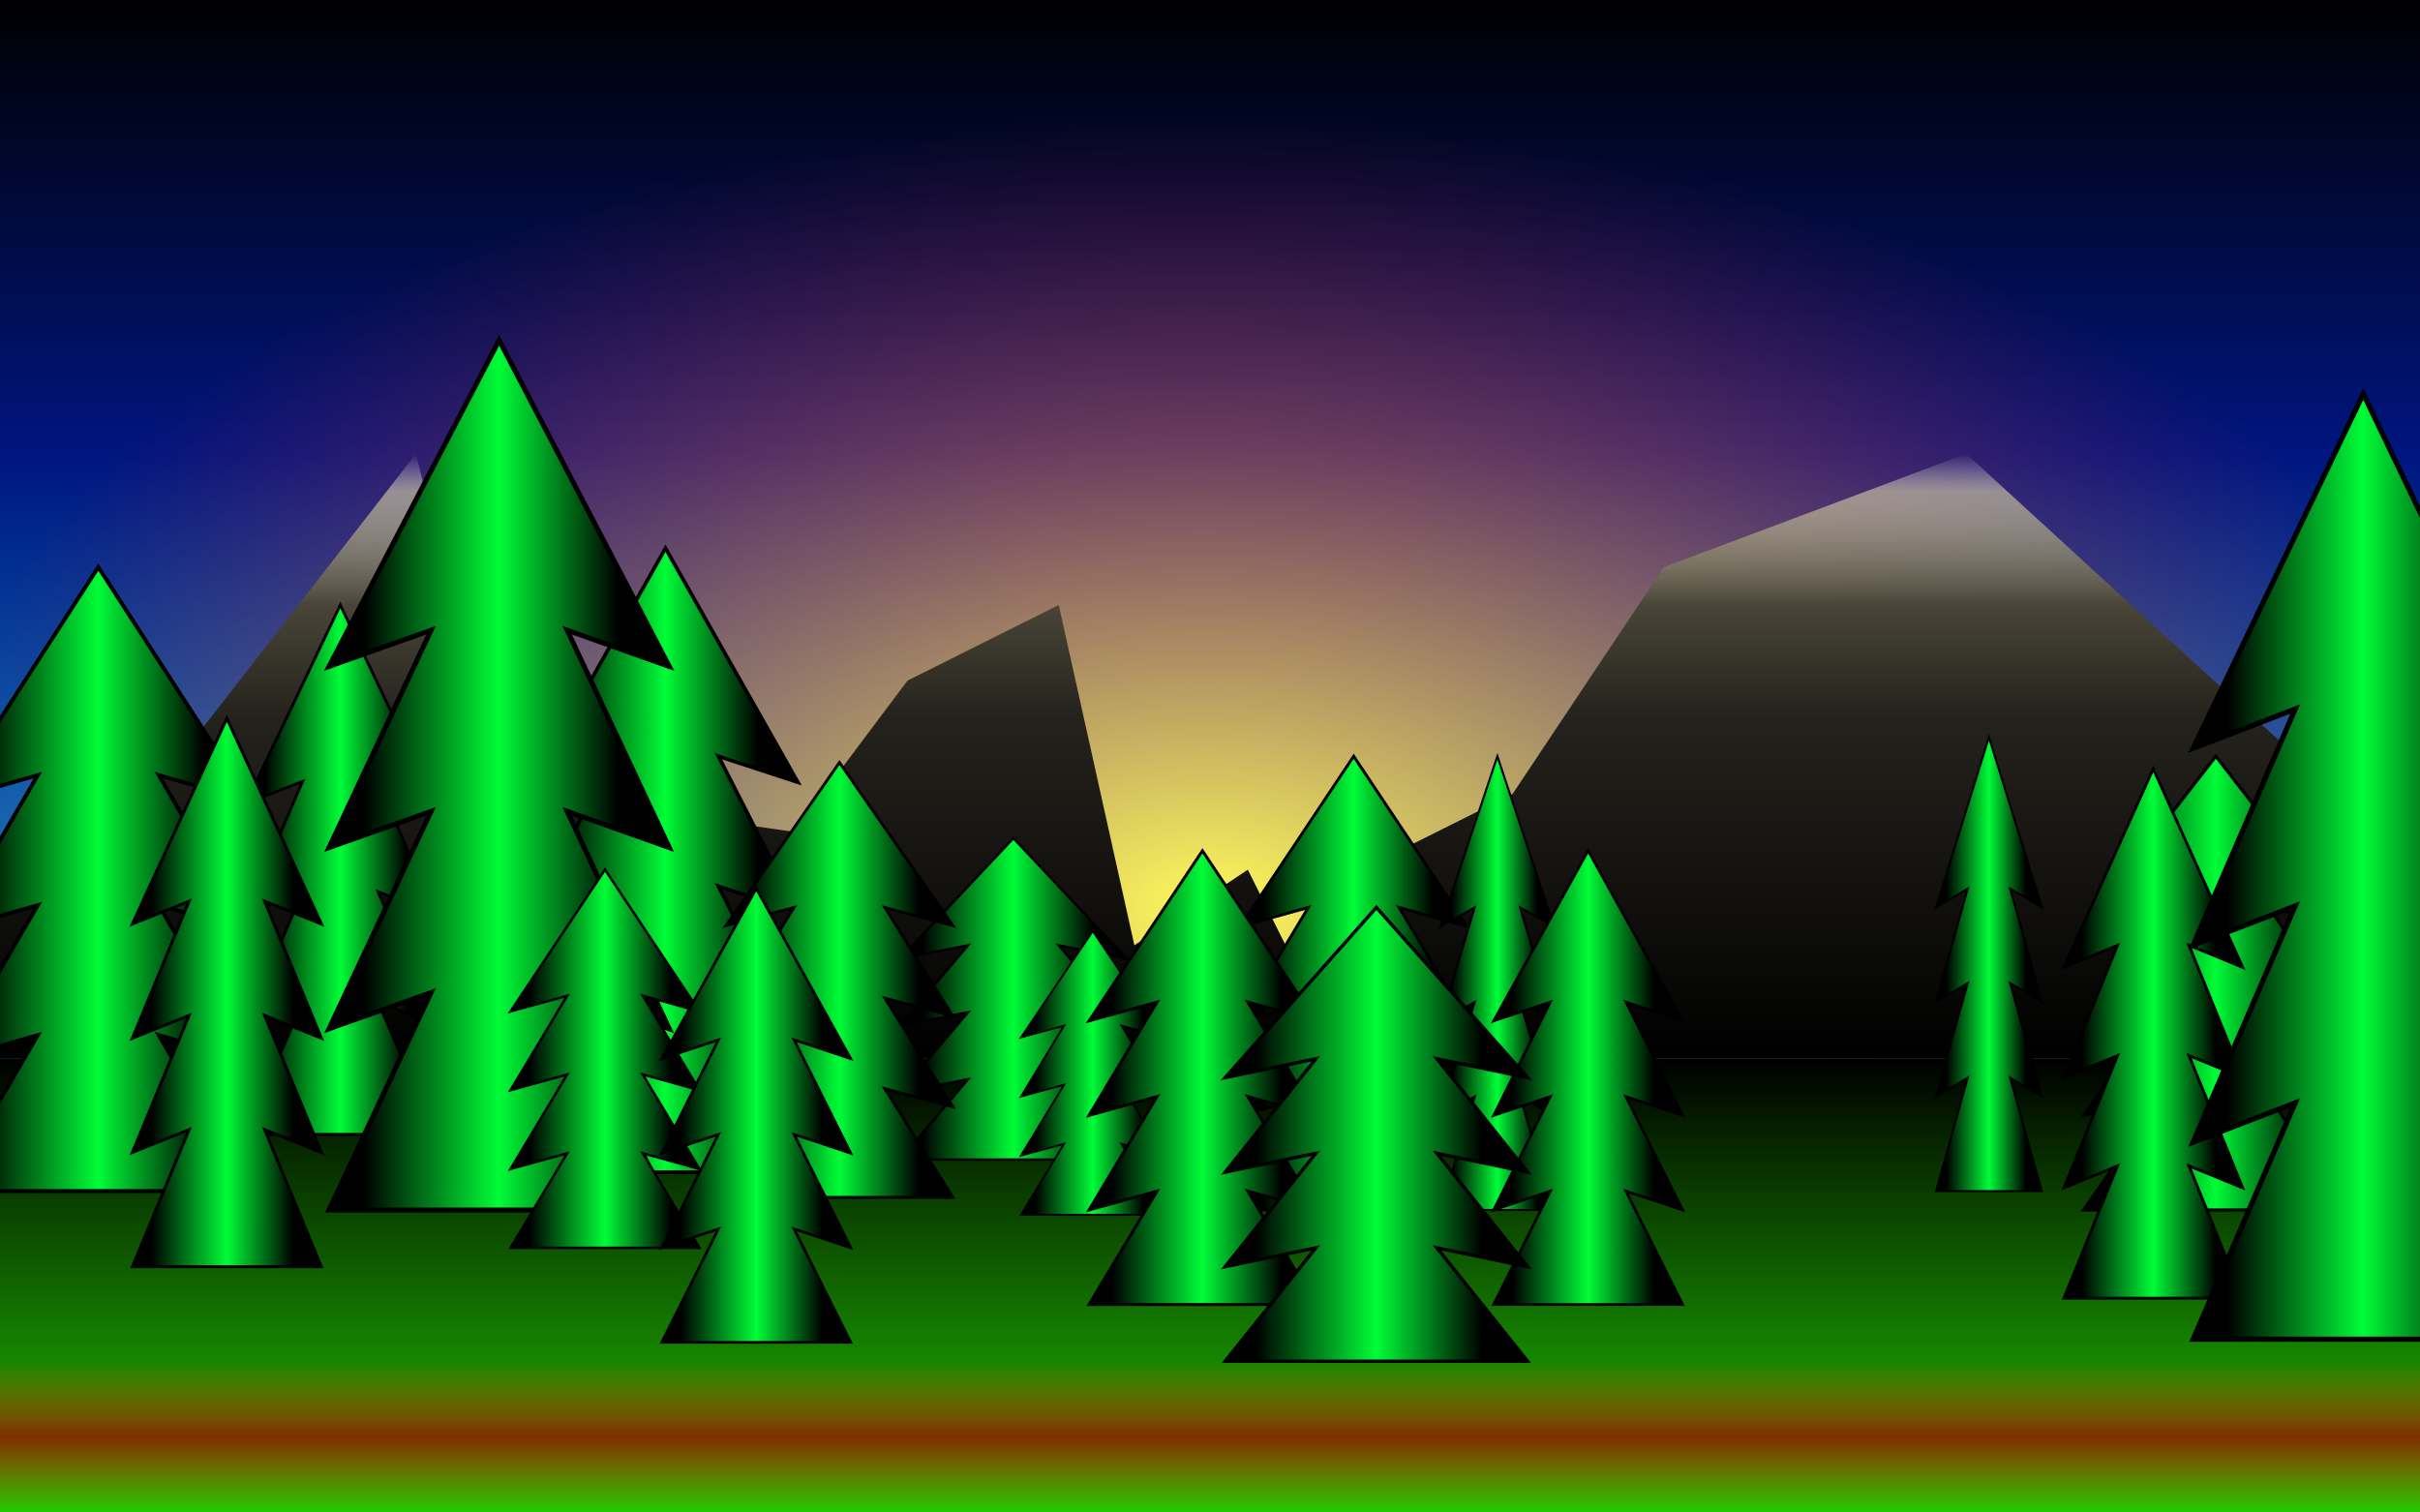 <?xml version="1.0" encoding="UTF-8" standalone="no"?>
<!-- Created with Inkscape (http://www.inkscape.org/) -->

<svg
   xmlns:dc="http://purl.org/dc/elements/1.1/"
   xmlns:cc="http://creativecommons.org/ns#"
   xmlns:rdf="http://www.w3.org/1999/02/22-rdf-syntax-ns#"
   xmlns:svg="http://www.w3.org/2000/svg"
   xmlns="http://www.w3.org/2000/svg"
   xmlns:xlink="http://www.w3.org/1999/xlink"
   xmlns:sodipodi="http://sodipodi.sourceforge.net/DTD/sodipodi-0.dtd"
   xmlns:inkscape="http://www.inkscape.org/namespaces/inkscape"
   width="640"
   height="400"
   id="svg2"
   version="1.1"
   inkscape:version="0.48.5 r10040"
   sodipodi:docname="drawing.svg">
  <rect width="100%" height="100%" fill="#808080" stroke="none"/>
  <defs
     id="defs4">
    <linearGradient
       id="linearGradient4220">
      <stop
         style="stop-color:#c34b00;stop-opacity:0;"
         offset="0"
         id="stop4222" />
      <stop
         id="stop4228"
         offset="0.5"
         style="stop-color:#7c3000;stop-opacity:1;" />
      <stop
         style="stop-color:#c34b00;stop-opacity:0;"
         offset="1"
         id="stop4224" />
    </linearGradient>
    <linearGradient
       id="linearGradient3823">
      <stop
         style="stop-color:#000000;stop-opacity:1;"
         offset="0"
         id="stop3825" />
      <stop
         id="stop3831"
         offset="0.533"
         style="stop-color:#00fd37;stop-opacity:1;" />
      <stop
         style="stop-color:#000000;stop-opacity:1;"
         offset="1"
         id="stop3827" />
    </linearGradient>
    <linearGradient
       id="linearGradient3803">
      <stop
         style="stop-color:#000000;stop-opacity:1;"
         offset="0"
         id="stop3805" />
      <stop
         id="stop3819"
         offset="0.562"
         style="stop-color:#24221c;stop-opacity:1;" />
      <stop
         id="stop3817"
         offset="0.75"
         style="stop-color:#494538;stop-opacity:1;" />
      <stop
         id="stop3815"
         offset="0.938"
         style="stop-color:#d8d2aa;stop-opacity:0.613;" />
      <stop
         style="stop-color:#ffffff;stop-opacity:0;"
         offset="1"
         id="stop3807" />
    </linearGradient>
    <linearGradient
       id="linearGradient3793">
      <stop
         style="stop-color:#21ca00;stop-opacity:1;"
         offset="0"
         id="stop3795" />
      <stop
         style="stop-color:#000000;stop-opacity:1;"
         offset="1"
         id="stop3797" />
    </linearGradient>
    <linearGradient
       id="linearGradient3779">
      <stop
         style="stop-color:#fffb5a;stop-opacity:1;"
         offset="0"
         id="stop3781" />
      <stop
         style="stop-color:#ff1919;stop-opacity:0;"
         offset="1"
         id="stop3783" />
    </linearGradient>
    <linearGradient
       id="linearGradient3765">
      <stop
         style="stop-color:#ffffff;stop-opacity:1"
         offset="0"
         id="stop3767" />
      <stop
         id="stop3773"
         offset="0.2"
         style="stop-color:#00c0fe;stop-opacity:1;" />
      <stop
         style="stop-color:#00157f;stop-opacity:1;"
         offset="0.7"
         id="stop3775" />
      <stop
         style="stop-color:#000000;stop-opacity:1"
         offset="1"
         id="stop3769" />
    </linearGradient>
    <linearGradient
       inkscape:collect="always"
       xlink:href="#linearGradient3765"
       id="linearGradient3771"
       x1="300"
       y1="400"
       x2="300"
       y2="0"
       gradientUnits="userSpaceOnUse" />
    <radialGradient
       inkscape:collect="always"
       xlink:href="#linearGradient3779"
       id="radialGradient3787"
       cx="440"
       cy="135.732"
       fx="440"
       fy="135.732"
       r="140"
       gradientTransform="matrix(1.094,-6.4133037e-8,0.018,0.697,-43.709,31.338)"
       gradientUnits="userSpaceOnUse" />
    <linearGradient
       inkscape:collect="always"
       xlink:href="#linearGradient3793"
       id="linearGradient3799"
       x1="320"
       y1="400"
       x2="320"
       y2="280"
       gradientUnits="userSpaceOnUse" />
    <linearGradient
       inkscape:collect="always"
       xlink:href="#linearGradient3803"
       id="linearGradient3813"
       x1="320"
       y1="280"
       x2="320"
       y2="120"
       gradientUnits="userSpaceOnUse" />
    <linearGradient
       inkscape:collect="always"
       xlink:href="#linearGradient3823"
       id="linearGradient3835"
       x1="-190"
       y1="180"
       x2="-115"
       y2="180"
       gradientUnits="userSpaceOnUse" />
    <linearGradient
       inkscape:collect="always"
       xlink:href="#linearGradient3823-7"
       id="linearGradient3835-1"
       x1="-190"
       y1="180"
       x2="-115"
       y2="180"
       gradientUnits="userSpaceOnUse" />
    <linearGradient
       id="linearGradient3823-7">
      <stop
         style="stop-color:#000000;stop-opacity:1;"
         offset="0"
         id="stop3825-4" />
      <stop
         id="stop3831-0"
         offset="0.533"
         style="stop-color:#00fd37;stop-opacity:1;" />
      <stop
         style="stop-color:#000000;stop-opacity:1;"
         offset="1"
         id="stop3827-9" />
    </linearGradient>
    <linearGradient
       gradientTransform="matrix(0.5,0,0,1.167,165,672.362)"
       y2="180"
       x2="-115"
       y1="180"
       x1="-190"
       gradientUnits="userSpaceOnUse"
       id="linearGradient3872"
       xlink:href="#linearGradient3823-7"
       inkscape:collect="always" />
    <linearGradient
       inkscape:collect="always"
       xlink:href="#linearGradient3823-8"
       id="linearGradient3835-8"
       x1="-190"
       y1="180"
       x2="-115"
       y2="180"
       gradientUnits="userSpaceOnUse" />
    <linearGradient
       id="linearGradient3823-8">
      <stop
         style="stop-color:#000000;stop-opacity:1;"
         offset="0"
         id="stop3825-2" />
      <stop
         id="stop3831-4"
         offset="0.533"
         style="stop-color:#00fd37;stop-opacity:1;" />
      <stop
         style="stop-color:#000000;stop-opacity:1;"
         offset="1"
         id="stop3827-5" />
    </linearGradient>
    <linearGradient
       gradientTransform="matrix(0.8,0,0,1.375,146,637.362)"
       y2="180"
       x2="-115"
       y1="180"
       x1="-190"
       gradientUnits="userSpaceOnUse"
       id="linearGradient3872-5"
       xlink:href="#linearGradient3823-8"
       inkscape:collect="always" />
    <linearGradient
       inkscape:collect="always"
       xlink:href="#linearGradient3823-1"
       id="linearGradient3835-7"
       x1="-190"
       y1="180"
       x2="-115"
       y2="180"
       gradientUnits="userSpaceOnUse" />
    <linearGradient
       id="linearGradient3823-1">
      <stop
         style="stop-color:#000000;stop-opacity:1;"
         offset="0"
         id="stop3825-1" />
      <stop
         id="stop3831-5"
         offset="0.533"
         style="stop-color:#00fd37;stop-opacity:1;" />
      <stop
         style="stop-color:#000000;stop-opacity:1;"
         offset="1"
         id="stop3827-2" />
    </linearGradient>
    <linearGradient
       gradientTransform="matrix(0.5,0,0,1.208,135,697.362)"
       y2="180"
       x2="-115"
       y1="180"
       x1="-190"
       gradientUnits="userSpaceOnUse"
       id="linearGradient3872-7"
       xlink:href="#linearGradient3823-1"
       inkscape:collect="always" />
    <linearGradient
       inkscape:collect="always"
       xlink:href="#linearGradient3823-2"
       id="linearGradient3835-14"
       x1="-190"
       y1="180"
       x2="-115"
       y2="180"
       gradientUnits="userSpaceOnUse" />
    <linearGradient
       id="linearGradient3823-2">
      <stop
         style="stop-color:#000000;stop-opacity:1;"
         offset="0"
         id="stop3825-3" />
      <stop
         id="stop3831-2"
         offset="0.533"
         style="stop-color:#00fd37;stop-opacity:1;" />
      <stop
         style="stop-color:#000000;stop-opacity:1;"
         offset="1"
         id="stop3827-21" />
    </linearGradient>
    <linearGradient
       gradientTransform="matrix(0.5,0,0,0.833,235,782.362)"
       y2="180"
       x2="-115"
       y1="180"
       x1="-190"
       gradientUnits="userSpaceOnUse"
       id="linearGradient3872-6"
       xlink:href="#linearGradient3823-2"
       inkscape:collect="always" />
    <linearGradient
       inkscape:collect="always"
       xlink:href="#linearGradient3823-76"
       id="linearGradient3835-5"
       x1="-190"
       y1="180"
       x2="-115"
       y2="180"
       gradientUnits="userSpaceOnUse" />
    <linearGradient
       id="linearGradient3823-76">
      <stop
         style="stop-color:#000000;stop-opacity:1;"
         offset="0"
         id="stop3825-18" />
      <stop
         id="stop3831-9"
         offset="0.533"
         style="stop-color:#00fd37;stop-opacity:1;" />
      <stop
         style="stop-color:#000000;stop-opacity:1;"
         offset="1"
         id="stop3827-27" />
    </linearGradient>
    <linearGradient
       gradientTransform="matrix(0.9,0,0,1.917,267,512.362)"
       y2="180"
       x2="-115"
       y1="180"
       x1="-190"
       gradientUnits="userSpaceOnUse"
       id="linearGradient3872-9"
       xlink:href="#linearGradient3823-76"
       inkscape:collect="always" />
    <linearGradient
       inkscape:collect="always"
       xlink:href="#linearGradient3823"
       id="linearGradient3969"
       gradientUnits="userSpaceOnUse"
       x1="-190"
       y1="180"
       x2="-115"
       y2="180"
       gradientTransform="matrix(0.7,0,0,1.375,281,632.362)" />
    <linearGradient
       inkscape:collect="always"
       xlink:href="#linearGradient3823-3"
       id="linearGradient3835-4"
       x1="-190"
       y1="180"
       x2="-115"
       y2="180"
       gradientUnits="userSpaceOnUse" />
    <linearGradient
       id="linearGradient3823-3">
      <stop
         style="stop-color:#000000;stop-opacity:1;"
         offset="0"
         id="stop3825-12" />
      <stop
         id="stop3831-3"
         offset="0.533"
         style="stop-color:#00fd37;stop-opacity:1;" />
      <stop
         style="stop-color:#000000;stop-opacity:1;"
         offset="1"
         id="stop3827-3" />
    </linearGradient>
    <linearGradient
       gradientTransform="matrix(0.6,0,0,0.958,312,739.029)"
       y2="180"
       x2="-115"
       y1="180"
       x1="-190"
       gradientUnits="userSpaceOnUse"
       id="linearGradient3872-4"
       xlink:href="#linearGradient3823-3"
       inkscape:collect="always" />
    <linearGradient
       inkscape:collect="always"
       xlink:href="#linearGradient3823-87"
       id="linearGradient3835-3"
       x1="-190"
       y1="180"
       x2="-115"
       y2="180"
       gradientUnits="userSpaceOnUse" />
    <linearGradient
       id="linearGradient3823-87">
      <stop
         style="stop-color:#000000;stop-opacity:1;"
         offset="0"
         id="stop3825-42" />
      <stop
         id="stop3831-7"
         offset="0.533"
         style="stop-color:#00fd37;stop-opacity:1;" />
      <stop
         style="stop-color:#000000;stop-opacity:1;"
         offset="1"
         id="stop3827-7" />
    </linearGradient>
    <linearGradient
       gradientTransform="matrix(0.5,0,0,1,275,767.362)"
       y2="180"
       x2="-115"
       y1="180"
       x1="-190"
       gradientUnits="userSpaceOnUse"
       id="linearGradient3872-93"
       xlink:href="#linearGradient3823-87"
       inkscape:collect="always" />
    <linearGradient
       inkscape:collect="always"
       xlink:href="#linearGradient3823-5"
       id="linearGradient3835-86"
       x1="-190"
       y1="180"
       x2="-115"
       y2="180"
       gradientUnits="userSpaceOnUse" />
    <linearGradient
       id="linearGradient3823-5">
      <stop
         style="stop-color:#000000;stop-opacity:1;"
         offset="0"
         id="stop3825-0" />
      <stop
         id="stop3831-28"
         offset="0.533"
         style="stop-color:#00fd37;stop-opacity:1;" />
      <stop
         style="stop-color:#000000;stop-opacity:1;"
         offset="1"
         id="stop3827-6" />
    </linearGradient>
    <linearGradient
       gradientTransform="matrix(0.6,0,0,0.708,358,789.029)"
       y2="180"
       x2="-115"
       y1="180"
       x1="-190"
       gradientUnits="userSpaceOnUse"
       id="linearGradient3872-0"
       xlink:href="#linearGradient3823-5"
       inkscape:collect="always" />
    <linearGradient
       inkscape:collect="always"
       xlink:href="#linearGradient3823-6"
       id="linearGradient3835-48"
       x1="-190"
       y1="180"
       x2="-115"
       y2="180"
       gradientUnits="userSpaceOnUse" />
    <linearGradient
       id="linearGradient3823-6">
      <stop
         style="stop-color:#000000;stop-opacity:1;"
         offset="0"
         id="stop3825-5" />
      <stop
         id="stop3831-09"
         offset="0.533"
         style="stop-color:#00fd37;stop-opacity:1;" />
      <stop
         style="stop-color:#000000;stop-opacity:1;"
         offset="1"
         id="stop3827-0" />
    </linearGradient>
    <linearGradient
       gradientTransform="matrix(0.38,0,0,0.625,346,823.612)"
       y2="180"
       x2="-115"
       y1="180"
       x1="-190"
       gradientUnits="userSpaceOnUse"
       id="linearGradient3872-06"
       xlink:href="#linearGradient3823-6"
       inkscape:collect="always" />
    <linearGradient
       inkscape:collect="always"
       xlink:href="#linearGradient3823-34"
       id="linearGradient3835-89"
       x1="-190"
       y1="180"
       x2="-115"
       y2="180"
       gradientUnits="userSpaceOnUse" />
    <linearGradient
       id="linearGradient3823-34">
      <stop
         style="stop-color:#000000;stop-opacity:1;"
         offset="0"
         id="stop3825-46" />
      <stop
         id="stop3831-06"
         offset="0.533"
         style="stop-color:#00fd37;stop-opacity:1;" />
      <stop
         style="stop-color:#000000;stop-opacity:1;"
         offset="1"
         id="stop3827-61" />
    </linearGradient>
    <linearGradient
       gradientTransform="matrix(0.6,0,0,1,408,757.362)"
       y2="180"
       x2="-115"
       y1="180"
       x1="-190"
       gradientUnits="userSpaceOnUse"
       id="linearGradient3872-8"
       xlink:href="#linearGradient3823-34"
       inkscape:collect="always" />
    <linearGradient
       inkscape:collect="always"
       xlink:href="#linearGradient3823-37"
       id="linearGradient3835-6"
       x1="-190"
       y1="180"
       x2="-115"
       y2="180"
       gradientUnits="userSpaceOnUse" />
    <linearGradient
       id="linearGradient3823-37">
      <stop
         style="stop-color:#000000;stop-opacity:1;"
         offset="0"
         id="stop3825-8" />
      <stop
         id="stop3831-8"
         offset="0.533"
         style="stop-color:#00fd37;stop-opacity:1;" />
      <stop
         style="stop-color:#000000;stop-opacity:1;"
         offset="1"
         id="stop3827-29" />
    </linearGradient>
    <linearGradient
       gradientTransform="matrix(0.6,0,0,1,448,732.362)"
       y2="180"
       x2="-115"
       y1="180"
       x1="-190"
       gradientUnits="userSpaceOnUse"
       id="linearGradient3872-1"
       xlink:href="#linearGradient3823-37"
       inkscape:collect="always" />
    <linearGradient
       inkscape:collect="always"
       xlink:href="#linearGradient3823-84"
       id="linearGradient3835-59"
       x1="-190"
       y1="180"
       x2="-115"
       y2="180"
       gradientUnits="userSpaceOnUse" />
    <linearGradient
       id="linearGradient3823-84">
      <stop
         style="stop-color:#000000;stop-opacity:1;"
         offset="0"
         id="stop3825-07" />
      <stop
         id="stop3831-6"
         offset="0.533"
         style="stop-color:#00fd37;stop-opacity:1;" />
      <stop
         style="stop-color:#000000;stop-opacity:1;"
         offset="1"
         id="stop3827-36" />
    </linearGradient>
    <linearGradient
       gradientTransform="matrix(0.8,0,0,1,484,772.362)"
       y2="180"
       x2="-115"
       y1="180"
       x1="-190"
       gradientUnits="userSpaceOnUse"
       id="linearGradient3872-15"
       xlink:href="#linearGradient3823-84"
       inkscape:collect="always" />
    <linearGradient
       inkscape:collect="always"
       xlink:href="#linearGradient3823-9"
       id="linearGradient3835-0"
       x1="-190"
       y1="180"
       x2="-115"
       y2="180"
       gradientUnits="userSpaceOnUse" />
    <linearGradient
       id="linearGradient3823-9">
      <stop
         style="stop-color:#000000;stop-opacity:1;"
         offset="0"
         id="stop3825-7" />
      <stop
         id="stop3831-37"
         offset="0.533"
         style="stop-color:#00fd37;stop-opacity:1;" />
      <stop
         style="stop-color:#000000;stop-opacity:1;"
         offset="1"
         id="stop3827-26" />
    </linearGradient>
    <linearGradient
       gradientTransform="matrix(0.9,0,0,2.083,760,506.529)"
       y2="180"
       x2="-115"
       y1="180"
       x1="-190"
       gradientUnits="userSpaceOnUse"
       id="linearGradient3872-01"
       xlink:href="#linearGradient3823-9"
       inkscape:collect="always" />
    <linearGradient
       inkscape:collect="always"
       xlink:href="#linearGradient3823-4"
       id="linearGradient3835-75"
       x1="-190"
       y1="180"
       x2="-115"
       y2="180"
       gradientUnits="userSpaceOnUse" />
    <linearGradient
       id="linearGradient3823-4">
      <stop
         style="stop-color:#000000;stop-opacity:1;"
         offset="0"
         id="stop3825-120" />
      <stop
         id="stop3831-01"
         offset="0.533"
         style="stop-color:#00fd37;stop-opacity:1;" />
      <stop
         style="stop-color:#000000;stop-opacity:1;"
         offset="1"
         id="stop3827-4" />
    </linearGradient>
    <linearGradient
       gradientTransform="matrix(0.7,0,0,1,691,732.362)"
       y2="180"
       x2="-115"
       y1="180"
       x1="-190"
       gradientUnits="userSpaceOnUse"
       id="linearGradient3872-60"
       xlink:href="#linearGradient3823-4"
       inkscape:collect="always" />
    <linearGradient
       inkscape:collect="always"
       xlink:href="#linearGradient3823-77"
       id="linearGradient3835-17"
       x1="-190"
       y1="180"
       x2="-115"
       y2="180"
       gradientUnits="userSpaceOnUse" />
    <linearGradient
       id="linearGradient3823-77">
      <stop
         style="stop-color:#000000;stop-opacity:1;"
         offset="0"
         id="stop3825-73" />
      <stop
         id="stop3831-35"
         offset="0.533"
         style="stop-color:#00fd37;stop-opacity:1;" />
      <stop
         style="stop-color:#000000;stop-opacity:1;"
         offset="1"
         id="stop3827-99" />
    </linearGradient>
    <linearGradient
       gradientTransform="matrix(0.3,0,0,1,441,732.362)"
       y2="180"
       x2="-115"
       y1="180"
       x1="-190"
       gradientUnits="userSpaceOnUse"
       id="linearGradient3872-81"
       xlink:href="#linearGradient3823-77"
       inkscape:collect="always" />
    <linearGradient
       inkscape:collect="always"
       xlink:href="#linearGradient3823-0"
       id="linearGradient3835-66"
       x1="-190"
       y1="180"
       x2="-115"
       y2="180"
       gradientUnits="userSpaceOnUse" />
    <linearGradient
       id="linearGradient3823-0">
      <stop
         style="stop-color:#000000;stop-opacity:1;"
         offset="0"
         id="stop3825-38" />
      <stop
         id="stop3831-012"
         offset="0.533"
         style="stop-color:#00fd37;stop-opacity:1;" />
      <stop
         style="stop-color:#000000;stop-opacity:1;"
         offset="1"
         id="stop3827-50" />
    </linearGradient>
    <linearGradient
       gradientTransform="matrix(0.5,0,0,1,495,757.362)"
       y2="180"
       x2="-115"
       y1="180"
       x1="-190"
       gradientUnits="userSpaceOnUse"
       id="linearGradient3872-94"
       xlink:href="#linearGradient3823-0"
       inkscape:collect="always" />
    <linearGradient
       inkscape:collect="always"
       xlink:href="#linearGradient3823-12"
       id="linearGradient3835-35"
       x1="-190"
       y1="180"
       x2="-115"
       y2="180"
       gradientUnits="userSpaceOnUse" />
    <linearGradient
       id="linearGradient3823-12">
      <stop
         style="stop-color:#000000;stop-opacity:1;"
         offset="0"
         id="stop3825-01" />
      <stop
         id="stop3831-64"
         offset="0.533"
         style="stop-color:#00fd37;stop-opacity:1;" />
      <stop
         style="stop-color:#000000;stop-opacity:1;"
         offset="1"
         id="stop3827-06" />
    </linearGradient>
    <linearGradient
       gradientTransform="matrix(0.28,0,0,1,568,727.362)"
       y2="180"
       x2="-115"
       y1="180"
       x1="-190"
       gradientUnits="userSpaceOnUse"
       id="linearGradient3872-18"
       xlink:href="#linearGradient3823-12"
       inkscape:collect="always" />
    <linearGradient
       inkscape:collect="always"
       xlink:href="#linearGradient3823-14"
       id="linearGradient3835-84"
       x1="-190"
       y1="180"
       x2="-115"
       y2="180"
       gradientUnits="userSpaceOnUse" />
    <linearGradient
       id="linearGradient3823-14">
      <stop
         style="stop-color:#000000;stop-opacity:1;"
         offset="0"
         id="stop3825-39" />
      <stop
         id="stop3831-88"
         offset="0.533"
         style="stop-color:#00fd37;stop-opacity:1;" />
      <stop
         style="stop-color:#000000;stop-opacity:1;"
         offset="1"
         id="stop3827-08" />
    </linearGradient>
    <linearGradient
       gradientTransform="matrix(0.473,0,0,1.167,640.41,715.696)"
       y2="180"
       x2="-115"
       y1="180"
       x1="-190"
       gradientUnits="userSpaceOnUse"
       id="linearGradient3872-77"
       xlink:href="#linearGradient3823-14"
       inkscape:collect="always" />
    <linearGradient
       inkscape:collect="always"
       xlink:href="#linearGradient4220"
       id="linearGradient4226"
       x1="340"
       y1="400"
       x2="340"
       y2="360"
       gradientUnits="userSpaceOnUse" />
  </defs>
  <sodipodi:namedview
     id="base"
     pagecolor="#ffffff"
     bordercolor="#666666"
     borderopacity="1.0"
     inkscape:pageopacity="0.0"
     inkscape:pageshadow="2"
     inkscape:zoom="1.4"
     inkscape:cx="406.64935"
     inkscape:cy="150.58503"
     inkscape:document-units="px"
     inkscape:current-layer="layer1"
     showgrid="true"
     inkscape:window-width="1600"
     inkscape:window-height="878"
     inkscape:window-x="-8"
     inkscape:window-y="-8"
     inkscape:window-maximized="1">
    <inkscape:grid
       type="xygrid"
       id="grid2993"
       empspacing="5"
       visible="true"
       enabled="true"
       snapvisiblegridlinesonly="true" />
  </sodipodi:namedview>
  <g
     inkscape:label="Layer 1"
     inkscape:groupmode="layer"
     id="layer1"
     transform="translate(0,-652.362)">
    <rect
       style="fill:url(#linearGradient3771);fill-opacity:1;stroke:none"
       id="rect2995"
       width="640"
       height="400"
       x="0"
       y="0"
       transform="translate(0,652.362)" />
    <path
       sodipodi:type="arc"
       style="fill:url(#radialGradient3787);fill-opacity:1;stroke:none"
       id="path3777"
       sodipodi:cx="440"
       sodipodi:cy="105"
       sodipodi:rx="181.5625"
       sodipodi:ry="141.75"
       d="m 621.562,105 a 181.562,141.75 0 1 1 -363.125,0 181.562,141.75 0 1 1 363.125,0 z"
       transform="matrix(2.286,0,0,2.152,-685.714,621.436)" />
    <rect
       style="fill:url(#linearGradient3799);fill-opacity:1;stroke:none"
       id="rect3791"
       width="640"
       height="120"
       x="0"
       y="280"
       transform="translate(0,652.362)" />
    <path
       style="fill:url(#linearGradient3813);stroke:none;stroke-width:1px;stroke-linecap:butt;stroke-linejoin:miter;stroke-opacity:1;fill-opacity:1"
       d="m 0,280 640,0 0,-50 -120,-110 -80,30 -40,60 -40,20 -20,20 -10,-20 -30,20 -20,-90 -40,20 -30,40 -70,-10 -20,-50 -10,-40 -70,90 -40,20 z"
       id="path3801"
       inkscape:connector-curvature="0"
       transform="translate(0,652.362)" />
    <path
       id="path3821"
       style="fill:url(#linearGradient3969);fill-opacity:1;stroke:#000000;stroke-width:0.981px;stroke-linecap:butt;stroke-linejoin:miter;stroke-opacity:1"
       d="m 176,797.362 -35,61.875 21,-6.875 -21,41.25 21,-6.875 -21,41.25 21,-6.875 -21,41.25 70,0 -21,-41.25 21,6.875 -21,-41.25 21,6.875 -21,-41.25 21,6.875 z"
       inkscape:connector-curvature="0" />
    <path
       inkscape:connector-curvature="0"
       id="path3821-4"
       style="fill:url(#linearGradient3872);fill-opacity:1;stroke:#000000;stroke-width:0.764px;stroke-linecap:butt;stroke-linejoin:miter;stroke-opacity:1"
       d="m 90,812.362 -25,52.5 15,-5.833 -15,35 15,-5.833 -15,35 15,-5.833 -15,35 50,0 -15,-35 15,5.833 -15,-35 15,5.833 -15,-35 15,5.833 z" />
    <path
       inkscape:connector-curvature="0"
       id="path3821-1"
       style="fill:url(#linearGradient3872-5);fill-opacity:1;stroke:#000000;stroke-width:1.049px;stroke-linecap:butt;stroke-linejoin:miter;stroke-opacity:1"
       d="m 26,802.362 -40,61.875 24,-6.875 -24,41.25 24,-6.875 -24,41.25 24,-6.875 -24,41.25 80,0 -24,-41.25 24,6.875 -24,-41.25 24,6.875 -24,-41.25 24,6.875 z" />
    <path
       inkscape:connector-curvature="0"
       id="path3821-6"
       style="fill:url(#linearGradient3872-7);fill-opacity:1;stroke:#000000;stroke-width:0.777px;stroke-linecap:butt;stroke-linejoin:miter;stroke-opacity:1"
       d="m 60,842.362 -25,54.375 15,-6.042 -15,36.25 15,-6.042 -15,36.25 15,-6.042 -15,36.25 50,0 -15,-36.25 15,6.042 -15,-36.25 15,6.042 -15,-36.25 15,6.042 z" />
    <path
       inkscape:connector-curvature="0"
       id="path3821-5"
       style="fill:url(#linearGradient3872-9);fill-opacity:1;stroke:#000000;stroke-width:1.313px;stroke-linecap:butt;stroke-linejoin:miter;stroke-opacity:1"
       d="m 132,742.362 -45,86.25 27,-9.583 -27,57.5 27,-9.583 -27,57.5 27,-9.583 -27,57.5 90,0 -27,-57.5 27,9.583 -27,-57.5 27,9.583 -27,-57.5 27,9.583 z" />
    <path
       inkscape:connector-curvature="0"
       id="path3821-8"
       style="fill:url(#linearGradient3872-6);fill-opacity:1;stroke:#000000;stroke-width:0.645px;stroke-linecap:butt;stroke-linejoin:miter;stroke-opacity:1"
       d="m 160,882.362 -25,37.5 15,-4.167 -15,25 15,-4.167 -15,25 15,-4.167 -15,25 50,0 -15,-25 15,4.167 -15,-25 15,4.167 -15,-25 15,4.167 z" />
    <path
       inkscape:connector-curvature="0"
       id="path3821-2"
       style="fill:url(#linearGradient3872-0);fill-opacity:1;stroke:#000000;stroke-width:0.652px;stroke-linecap:butt;stroke-linejoin:miter;stroke-opacity:1"
       d="m 268,874.029 -30,31.875 18,-3.542 -18,21.25 18,-3.542 -18,21.25 18,-3.542 -18,21.25 60,0 -18,-21.25 18,3.542 -18,-21.25 18,3.542 -18,-21.25 18,3.542 z" />
    <path
       inkscape:connector-curvature="0"
       id="path3821-11"
       style="fill:url(#linearGradient3872-4);fill-opacity:1;stroke:#000000;stroke-width:0.758px;stroke-linecap:butt;stroke-linejoin:miter;stroke-opacity:1"
       d="m 222,854.029 -30,43.125 18,-4.792 -18,28.75 18,-4.792 -18,28.75 18,-4.792 -18,28.75 60,0 -18,-28.75 18,4.792 -18,-28.75 18,4.792 -18,-28.75 18,4.792 z" />
    <path
       inkscape:connector-curvature="0"
       id="path3821-19"
       style="fill:url(#linearGradient3872-93);fill-opacity:1;stroke:#000000;stroke-width:0.707px;stroke-linecap:butt;stroke-linejoin:miter;stroke-opacity:1"
       d="m 200,887.362 -25,45 15,-5 -15,30 15,-5 -15,30 15,-5 -15,30 50,0 -15,-30 15,5 -15,-30 15,5 -15,-30 15,5 z" />
    <path
       inkscape:connector-curvature="0"
       id="path3821-13"
       style="fill:url(#linearGradient3872-06);fill-opacity:1;stroke:#000000;stroke-width:0.487px;stroke-linecap:butt;stroke-linejoin:miter;stroke-opacity:1"
       d="m 289,898.612 -19,28.125 11.4,-3.125 -11.4,18.75 11.4,-3.125 -11.4,18.75 11.4,-3.125 -11.4,18.75 38,0 -11.4,-18.75 11.4,3.125 -11.4,-18.75 11.4,3.125 -11.4,-18.75 11.4,3.125 z" />
    <path
       inkscape:connector-curvature="0"
       id="path3821-3"
       style="fill:url(#linearGradient3872-1);fill-opacity:1;stroke:#000000;stroke-width:0.775px;stroke-linecap:butt;stroke-linejoin:miter;stroke-opacity:1"
       d="m 358,852.362 -30,45 18,-5 -18,30 18,-5 -18,30 18,-5 -18,30 60,0 -18,-30 18,5 -18,-30 18,5 -18,-30 18,5 z" />
    <path
       inkscape:connector-curvature="0"
       id="path3821-49"
       style="fill:url(#linearGradient3872-8);fill-opacity:1;stroke:#000000;stroke-width:0.775px;stroke-linecap:butt;stroke-linejoin:miter;stroke-opacity:1"
       d="m 318,877.362 -30,45 18,-5 -18,30 18,-5 -18,30 18,-5 -18,30 60,0 -18,-30 18,5 -18,-30 18,5 -18,-30 18,5 z" />
    <path
       inkscape:connector-curvature="0"
       id="path3821-82"
       style="fill:url(#linearGradient3872-81);fill-opacity:1;stroke:#000000;stroke-width:0.548px;stroke-linecap:butt;stroke-linejoin:miter;stroke-opacity:1"
       d="m 396,852.362 -15,45 9,-5 -9,30 9,-5 -9,30 9,-5 -9,30 30,0 -9,-30 9,5 -9,-30 9,5 -9,-30 9,5 z" />
    <path
       inkscape:connector-curvature="0"
       id="path3821-78"
       style="fill:url(#linearGradient3872-94);fill-opacity:1;stroke:#000000;stroke-width:0.707px;stroke-linecap:butt;stroke-linejoin:miter;stroke-opacity:1"
       d="m 420,877.362 -25,45 15,-5 -15,30 15,-5 -15,30 15,-5 -15,30 50,0 -15,-30 15,5 -15,-30 15,5 -15,-30 15,5 z" />
    <path
       inkscape:connector-curvature="0"
       id="path3821-42"
       style="fill:url(#linearGradient3872-15);fill-opacity:1;stroke:#000000;stroke-width:0.894px;stroke-linecap:butt;stroke-linejoin:miter;stroke-opacity:1"
       d="m 364,892.362 -40,45 24,-5 -24,30 24,-5 -24,30 24,-5 -24,30 80,0 -24,-30 24,5 -24,-30 24,5 -24,-30 24,5 z" />
    <path
       inkscape:connector-curvature="0"
       id="path3821-7"
       style="fill:url(#linearGradient3872-60);fill-opacity:1;stroke:#000000;stroke-width:0.837px;stroke-linecap:butt;stroke-linejoin:miter;stroke-opacity:1"
       d="m 586,852.362 -35,45 21,-5 -21,30 21,-5 -21,30 21,-5 -21,30 70,0 -21,-30 21,5 -21,-30 21,5 -21,-30 21,5 z" />
    <path
       inkscape:connector-curvature="0"
       id="path3821-83"
       style="fill:url(#linearGradient3872-77);fill-opacity:1;stroke:#000000;stroke-width:0.743px;stroke-linecap:butt;stroke-linejoin:miter;stroke-opacity:1"
       d="m 569.46,855.696 -23.65,52.5 14.19,-5.833 -14.19,35 14.19,-5.833 -14.19,35 14.19,-5.833 -14.19,35 47.3,0 -14.19,-35 14.19,5.833 -14.19,-35 14.19,5.833 -14.19,-35 14.19,5.833 z" />
    <path
       inkscape:connector-curvature="0"
       id="path3821-65"
       style="fill:url(#linearGradient3872-01);fill-opacity:1;stroke:#000000;stroke-width:1.369px;stroke-linecap:butt;stroke-linejoin:miter;stroke-opacity:1"
       d="m 625,756.529 -45,93.75 27,-10.417 -27,62.5 27,-10.417 -27,62.5 27,-10.417 -27,62.5 90,0 -27,-62.5 27,10.417 -27,-62.5 27,10.417 -27,-62.5 27,10.417 z" />
    <path
       inkscape:connector-curvature="0"
       id="path3821-9"
       style="fill:url(#linearGradient3872-18);fill-opacity:1;stroke:#000000;stroke-width:0.529px;stroke-linecap:butt;stroke-linejoin:miter;stroke-opacity:1"
       d="m 526,847.362 -14,45 8.4,-5 -8.4,30 8.4,-5 -8.4,30 8.4,-5 -8.4,30 28,0 -8.4,-30 8.4,5 -8.4,-30 8.4,5 -8.4,-30 8.4,5 z" />
    <rect
       style="fill:url(#linearGradient4226);fill-opacity:1;stroke:none"
       id="rect4218"
       width="640"
       height="40"
       x="0"
       y="360"
       transform="translate(0,652.362)" />
  </g>
</svg>
